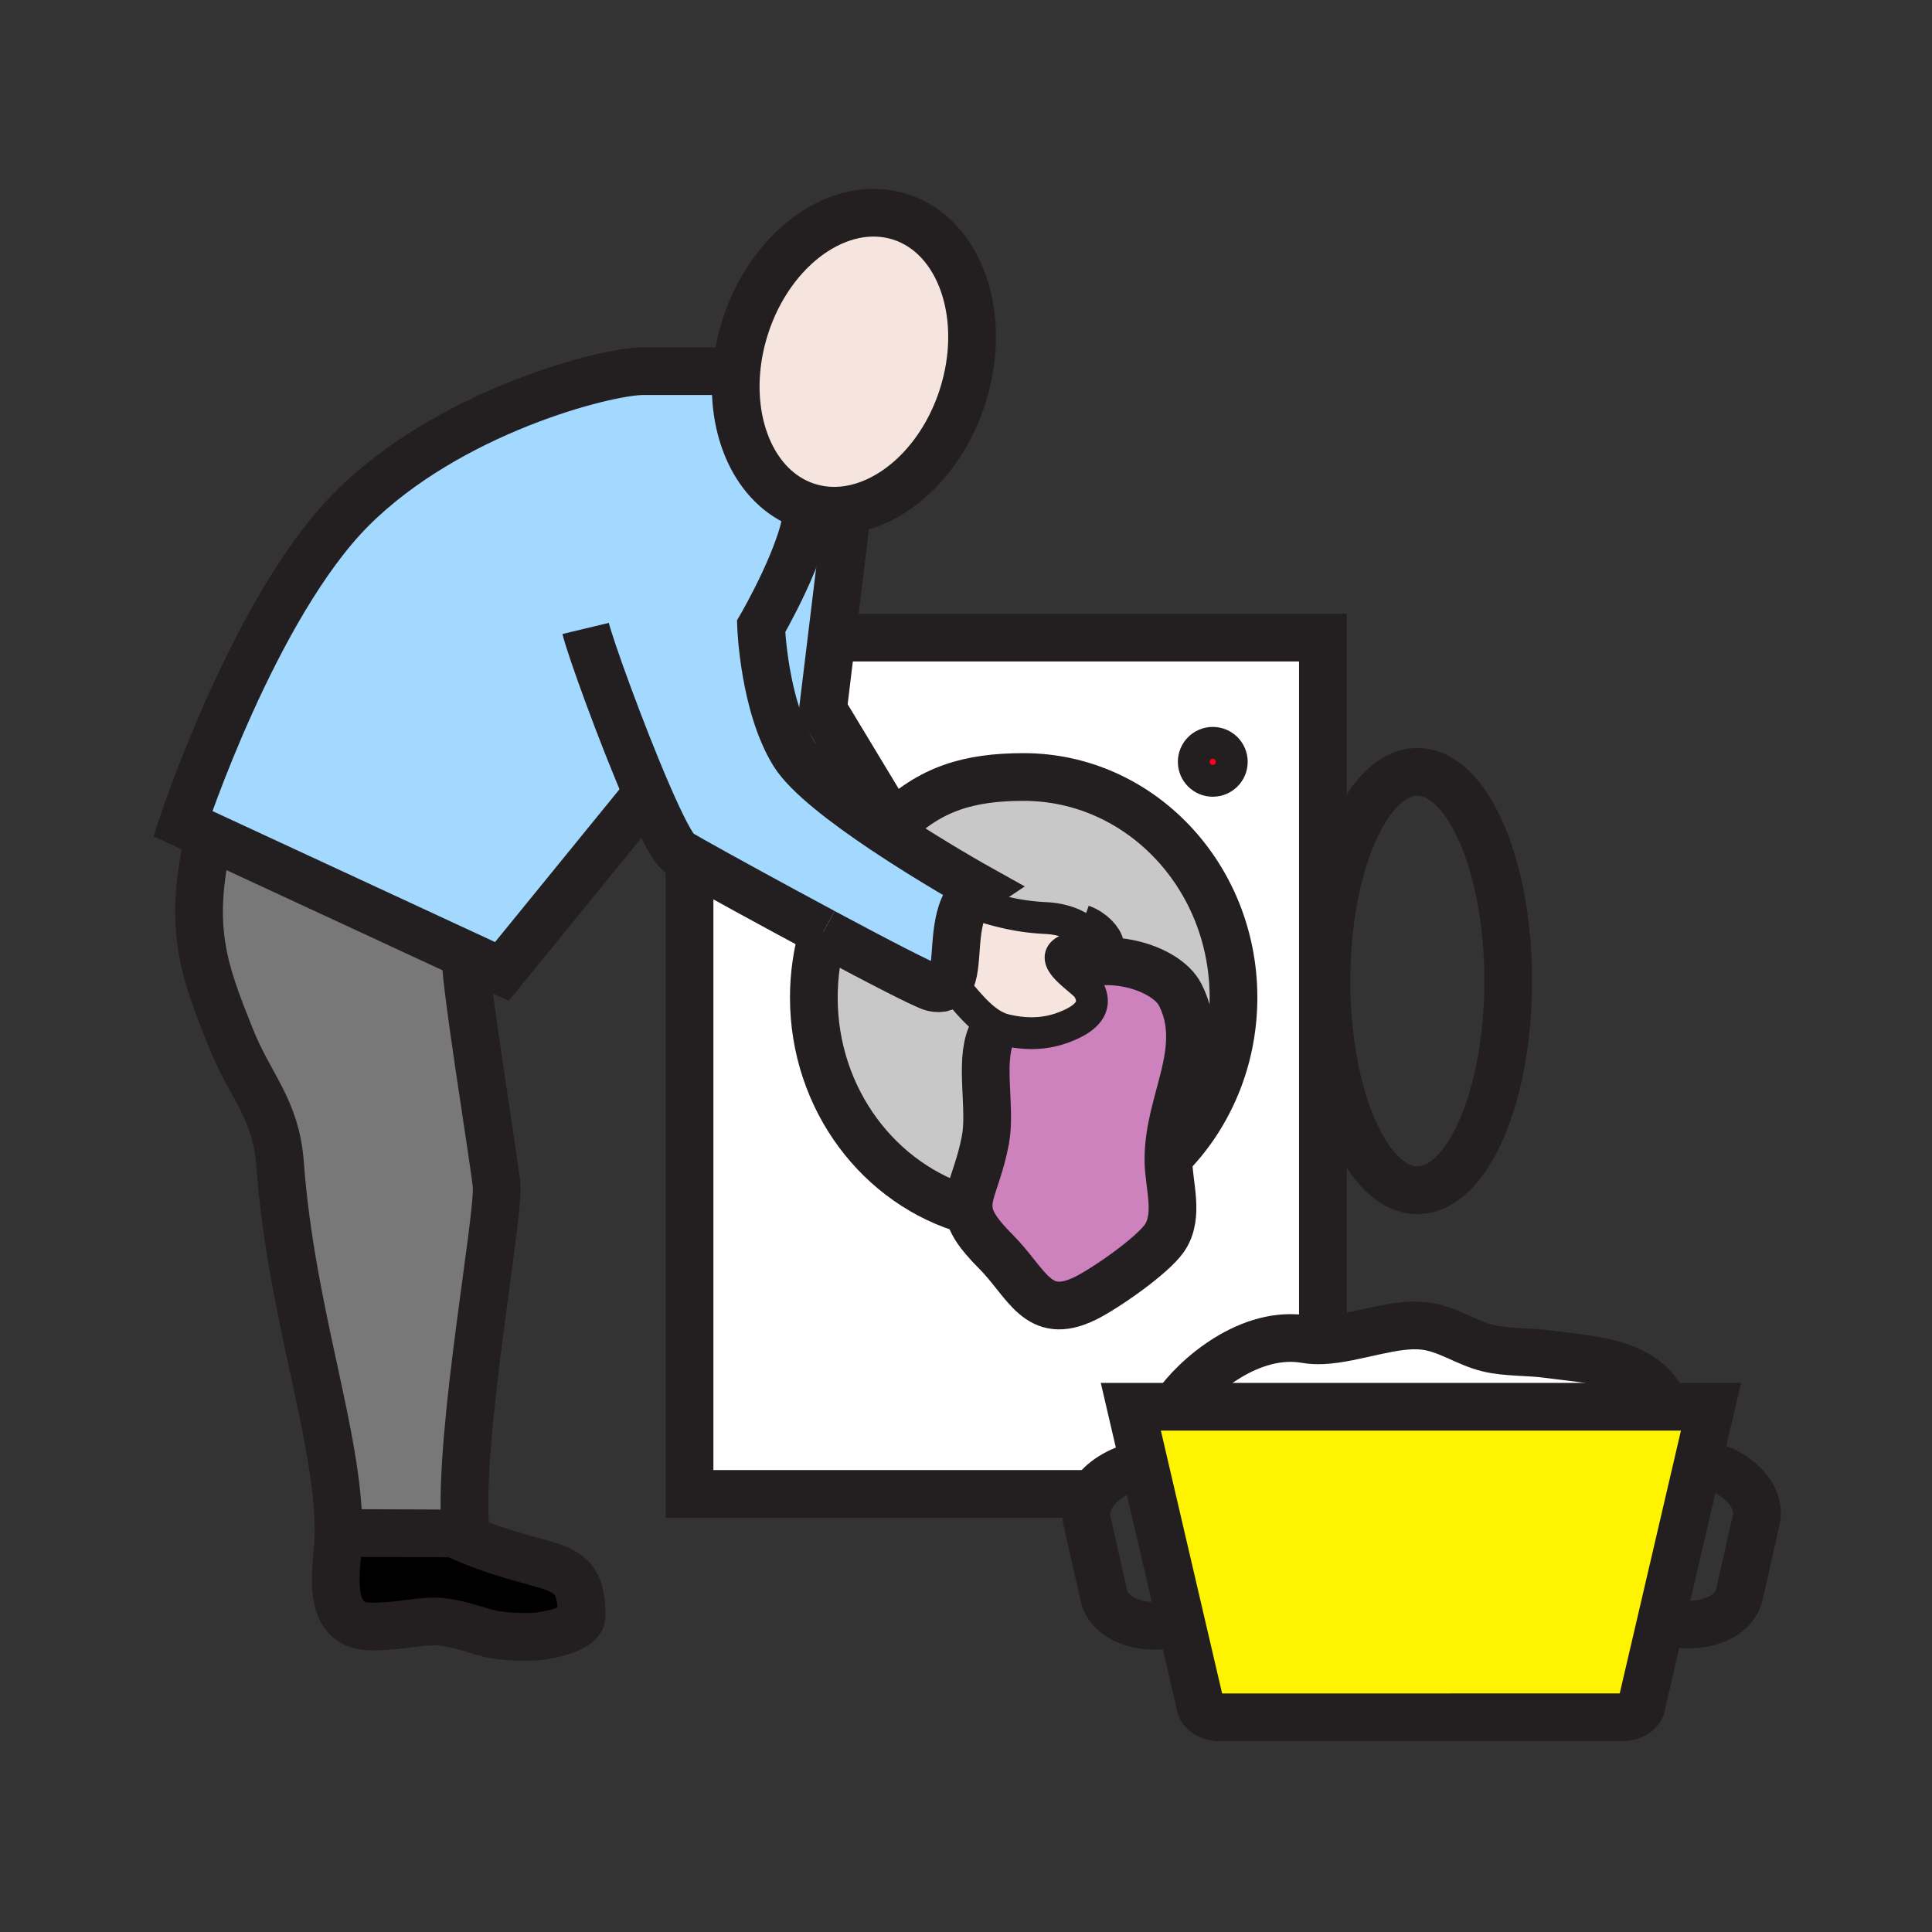 <?xml version="1.0"?><svg xmlns="http://www.w3.org/2000/svg" width="850.394" height="850.394" viewBox="0 0 850.394 850.394" overflow="visible"><rect x="0" y="0" width="850.394" height="850.394" fill="#333333" stroke="none"/><path d="M533.81 326.96c4.62 0 8.381 3.74 8.381 8.36 0 4.63-3.761 8.37-8.381 8.37-4.609 0-8.359-3.74-8.359-8.37-.001-4.62 3.749-8.36 8.359-8.36z" fill="#ff001c"></path><path d="M362.25 312.31l30.53 50.57-3.84 2.32c-16.83-11.27-33.64-24.05-39.51-33.48-13.19-21.19-14.43-56-14.43-56s20.4-35.02 20.4-52.75c5.72 1.84 11.64 2.26 17.52 1.43l-6.83 56.26-3.84 31.65z" fill="#a3d9ff"></path><path d="M470.47 427.26c15.05-9.19 42.601-1.97 49.05 10.66 6.061 11.86 4.721 24.1 1.74 36.16-2.96 11.99-6.72 22.77-6.96 35.24-.01.38-.01.75-.01 1.13-.03 10.87 5.04 24.51-1.68 34.42-5.351 7.88-26.21 22.34-34.9 26.61-21.07 10.34-25.58-6.771-39.41-20.61-7.95-7.95-11.16-13.13-11.83-18.08-1.04-7.71 4.15-14.82 7.24-30.91 2.67-13.82-2.6-33.79 2.46-45.899l2.37-4.08a19.15 19.15 0 0 0 3.97 1.43c8.94 2.12 17.65 2.04 26.181-1.311 7.71-3 15.35-7.949 10.31-16.779-1.061-1.871-5.341-4.881-8.531-7.981z" fill="#cd82be"></path><path d="M730.01 613.62c.75 1.14 1.29 2.31 1.9 3.5v2.08l-106.45.01H517.1c9.23-13.55 33.32-34.02 57.71-29.68 2.351.42 4.86.51 7.48.39 14.01-.689 31.13-7.82 44.42-6.32 10.47 1.19 18.57 7.48 28.31 9.82 8.33 2 17.711 1.45 26.211 2.62 15.829 2.18 38.929 2.81 48.779 17.58z" fill="#fff"></path><path d="M753.11 619.2l-5.73 24.609-16.17 69.41-8.49 36.45c0 3.43-3.859 6.21-8.62 6.21l-88.64.01h-88.69c-4.75 0-8.619-2.77-8.619-6.199l-8.341-35.79-16.17-69.41-5.89-25.28H625.46l106.45-.01h21.2z" fill="#fff400"></path><path d="M438.54 451.9l-2.37 4.08c-5.06 12.109.21 32.079-2.46 45.899-3.09 16.09-8.28 23.2-7.24 30.91-39.31-11.14-68.25-48.87-68.25-93.72 0-10.051 1.45-19.73 4.15-28.84 23.28 12.47 44.8 23.67 48.28 24.47 3.79.88 6.05-.19 7.43-2.521 6.18 6.732 12.43 15.832 20.46 19.722zM519.52 437.92c-6.449-12.63-34-19.85-49.05-10.66-3.68-3.58-5.91-7.27-.01-9.4.04-.02.08-.04.12-.05.58-.2 1.229-.39 1.96-.57 4-.67 7.71 1.51 11.76-.56-.04-2.31-3.84-6.43-8.6-8.12-4.54-2.75-9.561-4.18-15.47-4.47-10.801-.54-19.48-2.53-29.931-5.88l-5.26-.68c1.4-2.59 3.29-4.85 5.88-6.57 0 0-21.01-11.71-41.98-25.76l3.84-2.32.21.34c16.48-16.04 33.359-21.21 57.59-21.21 51 0 92.36 43.46 92.36 97.061 0 27.64-11 52.58-28.641 70.25.24-12.471 4-23.25 6.96-35.24 2.982-12.061 4.322-24.301-1.738-36.161z" fill="#c8c8c8"></path><path d="M582.29 589.92c-2.62.12-5.13.03-7.48-.39-24.39-4.34-48.479 16.13-57.71 29.68h-19.35l5.89 25.28-2.79.649c-8.83 1.99-15.989 6.74-19.77 12.42H303.51V379.68l.96-1.11c11.01 6.21 35.29 19.54 57.9 31.65v.01c-2.7 9.11-4.15 18.79-4.15 28.84 0 44.85 28.94 82.58 68.25 93.72.67 4.95 3.88 10.13 11.83 18.08 13.83 13.84 18.34 30.95 39.41 20.61 8.69-4.271 29.55-18.73 34.9-26.61 6.72-9.91 1.649-23.55 1.68-34.42 0-.38 0-.75.01-1.13 17.641-17.67 28.641-42.61 28.641-70.25 0-53.6-41.36-97.061-92.36-97.061-24.23 0-41.11 5.17-57.59 21.21l-.21-.34-30.53-50.57 3.84-31.65h216.2V589.92zm-40.1-254.6c0-4.62-3.761-8.36-8.381-8.36-4.609 0-8.359 3.74-8.359 8.36 0 4.63 3.75 8.37 8.359 8.37 4.621 0 8.381-3.74 8.381-8.37z" fill="#fff"></path><path d="M479 435.24c5.04 8.83-2.6 13.779-10.31 16.779-8.53 3.351-17.24 3.431-26.181 1.311a19.114 19.114 0 0 1-3.97-1.43c-8.03-3.891-14.28-12.99-20.46-19.721 4.01-6.67 1-23.63 6.96-34.65l5.26.68c10.45 3.35 19.13 5.34 29.931 5.88 5.909.29 10.93 1.72 15.47 4.47 4.76 1.69 8.56 5.81 8.6 8.12-4.05 2.07-7.76-.11-11.76.56-.65.11-1.3.29-1.96.57-.04.01-.08.03-.12.05-5.9 2.13-3.67 5.82.01 9.4 3.19 3.101 7.47 6.111 8.53 7.981z" fill="#f5e5de" class="aac-skin-fill"></path><path d="M418.08 432.18c-1.38 2.33-3.64 3.4-7.43 2.521-3.48-.8-25-12-48.28-24.47v-.01c-22.61-12.11-46.89-25.44-57.9-31.65-2.75-1.55-4.67-2.65-5.54-3.18-2.74-1.67-8.11-12.41-14.1-26.28l-63.93 78.51-15.81-7.33-113.04-52.4-11.57-5.37s31.61-95.78 74.39-138.56c42.78-42.77 111.59-60.6 128.33-60.6H324.12c-2.34 27.97 9.77 52.71 31.28 59.61 0 17.73-20.4 52.75-20.4 52.75s1.24 34.81 14.43 56c5.87 9.43 22.68 22.21 39.51 33.48 20.97 14.05 41.98 25.76 41.98 25.76-2.59 1.72-4.479 3.98-5.88 6.57-5.96 11.019-2.95 27.979-6.96 34.649z" fill="#a3d9ff"></path><path d="M396.3 95.46c26.42 8.47 38.66 43.88 27.37 79.09-8.85 27.58-29.51 46.85-50.75 49.85-5.88.83-11.8.41-17.52-1.43-21.51-6.9-33.62-31.64-31.28-59.61.53-6.39 1.81-12.94 3.91-19.49 11.3-35.21 41.86-56.88 68.27-48.41z" fill="#f5e5de" class="aac-skin-fill"></path><path d="M256.04 711.3c0 5.53-14.79 9.2-23.83 9.2-20.58 0-20.13-3.86-36.66-6.48-7.23-1.149-17.53 1.28-24.97 1.641-5.07.229-10.69 1.04-15.36-1.63-11.53-6.601-6.23-28.17-6.16-39.28l50.67.21c40.94 18.919 56.31 8.409 56.31 36.339z"></path><path d="M204.74 672.2l-.34 2.78-4.67-.021-50.67-.21c0-43.04-20.83-96.05-25.8-162.51-1.84-24.49-13.12-33.87-21.86-55.84-11.45-28.78-19-47.78-9.4-88.4l.05-.11 113.04 52.4c-1.68 4.36 12.54 91.38 13.48 101.25 1.31 13.821-16.74 108.801-13.83 150.661z" fill="#787878"></path><g fill="none" stroke="#231f20"><path d="M324.12 163.36c.53-6.39 1.81-12.94 3.91-19.49 11.3-35.21 41.86-56.88 68.27-48.41 26.42 8.47 38.66 43.88 27.37 79.09-8.85 27.58-29.51 46.85-50.75 49.85-5.88.83-11.8.41-17.52-1.43-21.51-6.9-33.62-31.64-31.28-59.61z" stroke-width="21"></path><path d="M362.37 410.23c23.28 12.47 44.8 23.67 48.28 24.47 3.79.88 6.05-.19 7.43-2.521 4.01-6.67 1-23.63 6.96-34.65 1.4-2.59 3.29-4.85 5.88-6.57 0 0-21.01-11.71-41.98-25.76-16.83-11.27-33.64-24.05-39.51-33.48-13.19-21.19-14.43-56-14.43-56s20.4-35.02 20.4-52.75" stroke-width="21"></path><path d="M257.78 276.61c2.01 8.38 15.65 46.12 27.05 72.5 5.99 13.87 11.36 24.61 14.1 26.28.87.53 2.79 1.63 5.54 3.18 11.01 6.21 35.29 19.54 57.9 31.65" stroke-width="21"></path><path d="M470.58 417.81c.58-.2 1.229-.39 1.96-.57 1.07-.25 2.31-.47 3.75-.65M416 430c.7.69 1.39 1.42 2.08 2.18 6.18 6.73 12.43 15.83 20.46 19.721a19.15 19.15 0 0 0 3.97 1.43c8.94 2.12 17.65 2.04 26.181-1.311 7.71-3 15.35-7.949 10.31-16.779-1.06-1.87-5.34-4.88-8.53-7.98-3.68-3.58-5.91-7.27-.01-9.4M430.3 398.21c10.45 3.35 19.13 5.34 29.931 5.88 5.909.29 10.93 1.72 15.47 4.47 2.26 1.36 4.41 3.06 6.479 5.1" stroke-width="14"></path><path d="M205.09 420.29c-1.68 4.36 12.54 91.38 13.48 101.25 1.31 13.82-16.74 108.8-13.83 150.66l-.34 2.78-4.67-.021-50.67-.21c0-43.04-20.83-96.05-25.8-162.51-1.84-24.49-13.12-33.87-21.86-55.84-11.45-28.78-19-47.78-9.4-88.4M484.2 657.56H303.51V379.68M366.09 280.66h216.2v309.23" stroke-width="21"></path><path d="M324.11 163.36H283.2c-16.74 0-85.55 17.83-128.33 60.6-42.78 42.78-74.39 138.56-74.39 138.56l11.57 5.37 113.04 52.4 15.81 7.33 63.93-78.51M475.7 408.56c4.76 1.69 8.56 5.81 8.6 8.12-4.05 2.07-7.76-.11-11.76.56-.65.11-1.3.29-1.96.57-.04.01-.08.03-.12.05M392.99 363.22l-.21-.34-30.53-50.57 3.84-31.65 6.83-56.26M663.86 431.82c0 50.84-17.9 92.06-39.99 92.06s-40.01-41.22-40.01-92.06c0-50.85 17.92-92.07 40.01-92.07s39.99 41.22 39.99 92.07z" stroke-width="21"></path><path d="M392.99 363.22c16.48-16.04 33.359-21.21 57.59-21.21 51 0 92.36 43.46 92.36 97.061 0 27.64-11 52.58-28.641 70.25-.88.89-1.77 1.75-2.68 2.59M426.53 532.81c-.021-.01-.04-.01-.061-.02-39.31-11.14-68.25-48.87-68.25-93.72 0-10.051 1.45-19.73 4.15-28.84v-.01" stroke-width="21"></path><path d="M470.47 427.26c15.05-9.19 42.601-1.97 49.05 10.66 6.061 11.86 4.721 24.1 1.74 36.16-2.96 11.99-6.72 22.77-6.96 35.24-.01.38-.01.75-.01 1.13-.03 10.87 5.04 24.51-1.68 34.42-5.351 7.88-26.21 22.34-34.9 26.61-21.07 10.34-25.58-6.771-39.41-20.61-7.95-7.95-11.16-13.13-11.83-18.08-1.04-7.71 4.15-14.82 7.24-30.91 2.67-13.82-2.6-33.79 2.46-45.899M519.81 713.9l8.341 35.79c0 3.43 3.869 6.199 8.619 6.199h88.69l88.64-.01c4.761 0 8.62-2.78 8.62-6.21l8.49-36.45 16.17-69.41 5.73-24.609h-21.2l-106.45.01H497.75l5.89 25.28 16.17 69.41zM750.65 644.57c14.64 3.319 24.67 14.199 22.39 24.319l-7.43 32.891c-2.301 10.109-16.021 15.63-30.67 12.31M500.85 645.14c-8.83 1.99-15.989 6.74-19.77 12.42-2.49 3.74-3.53 7.881-2.62 11.891l7.43 32.89c2.29 10.12 16.021 15.641 30.67 12.32" stroke-width="21"></path><path d="M517.1 619.21c9.23-13.55 33.32-34.02 57.71-29.68 2.351.42 4.86.51 7.48.39 14.01-.689 31.13-7.82 44.42-6.32 10.47 1.19 18.57 7.48 28.31 9.82 8.33 2 17.711 1.45 26.211 2.62 15.829 2.18 38.93 2.81 48.779 17.58.75 1.14 1.29 2.31 1.9 3.5" stroke-width="21"></path><path d="M542.19 335.32c0 4.63-3.761 8.37-8.381 8.37-4.609 0-8.359-3.74-8.359-8.37 0-4.62 3.75-8.36 8.359-8.36 4.621 0 8.381 3.74 8.381 8.36z" stroke-width="14"></path><path d="M149.06 674.75c-.07 11.11-5.37 32.68 6.16 39.28 4.67 2.67 10.29 1.859 15.36 1.63 7.44-.36 17.74-2.79 24.97-1.641 16.53 2.62 16.08 6.48 36.66 6.48 9.04 0 23.83-3.67 23.83-9.2 0-27.93-15.37-17.42-56.31-36.34" stroke-width="21"></path></g><path fill="none" d="M0 0h850.394v850.394H0z"></path></svg>